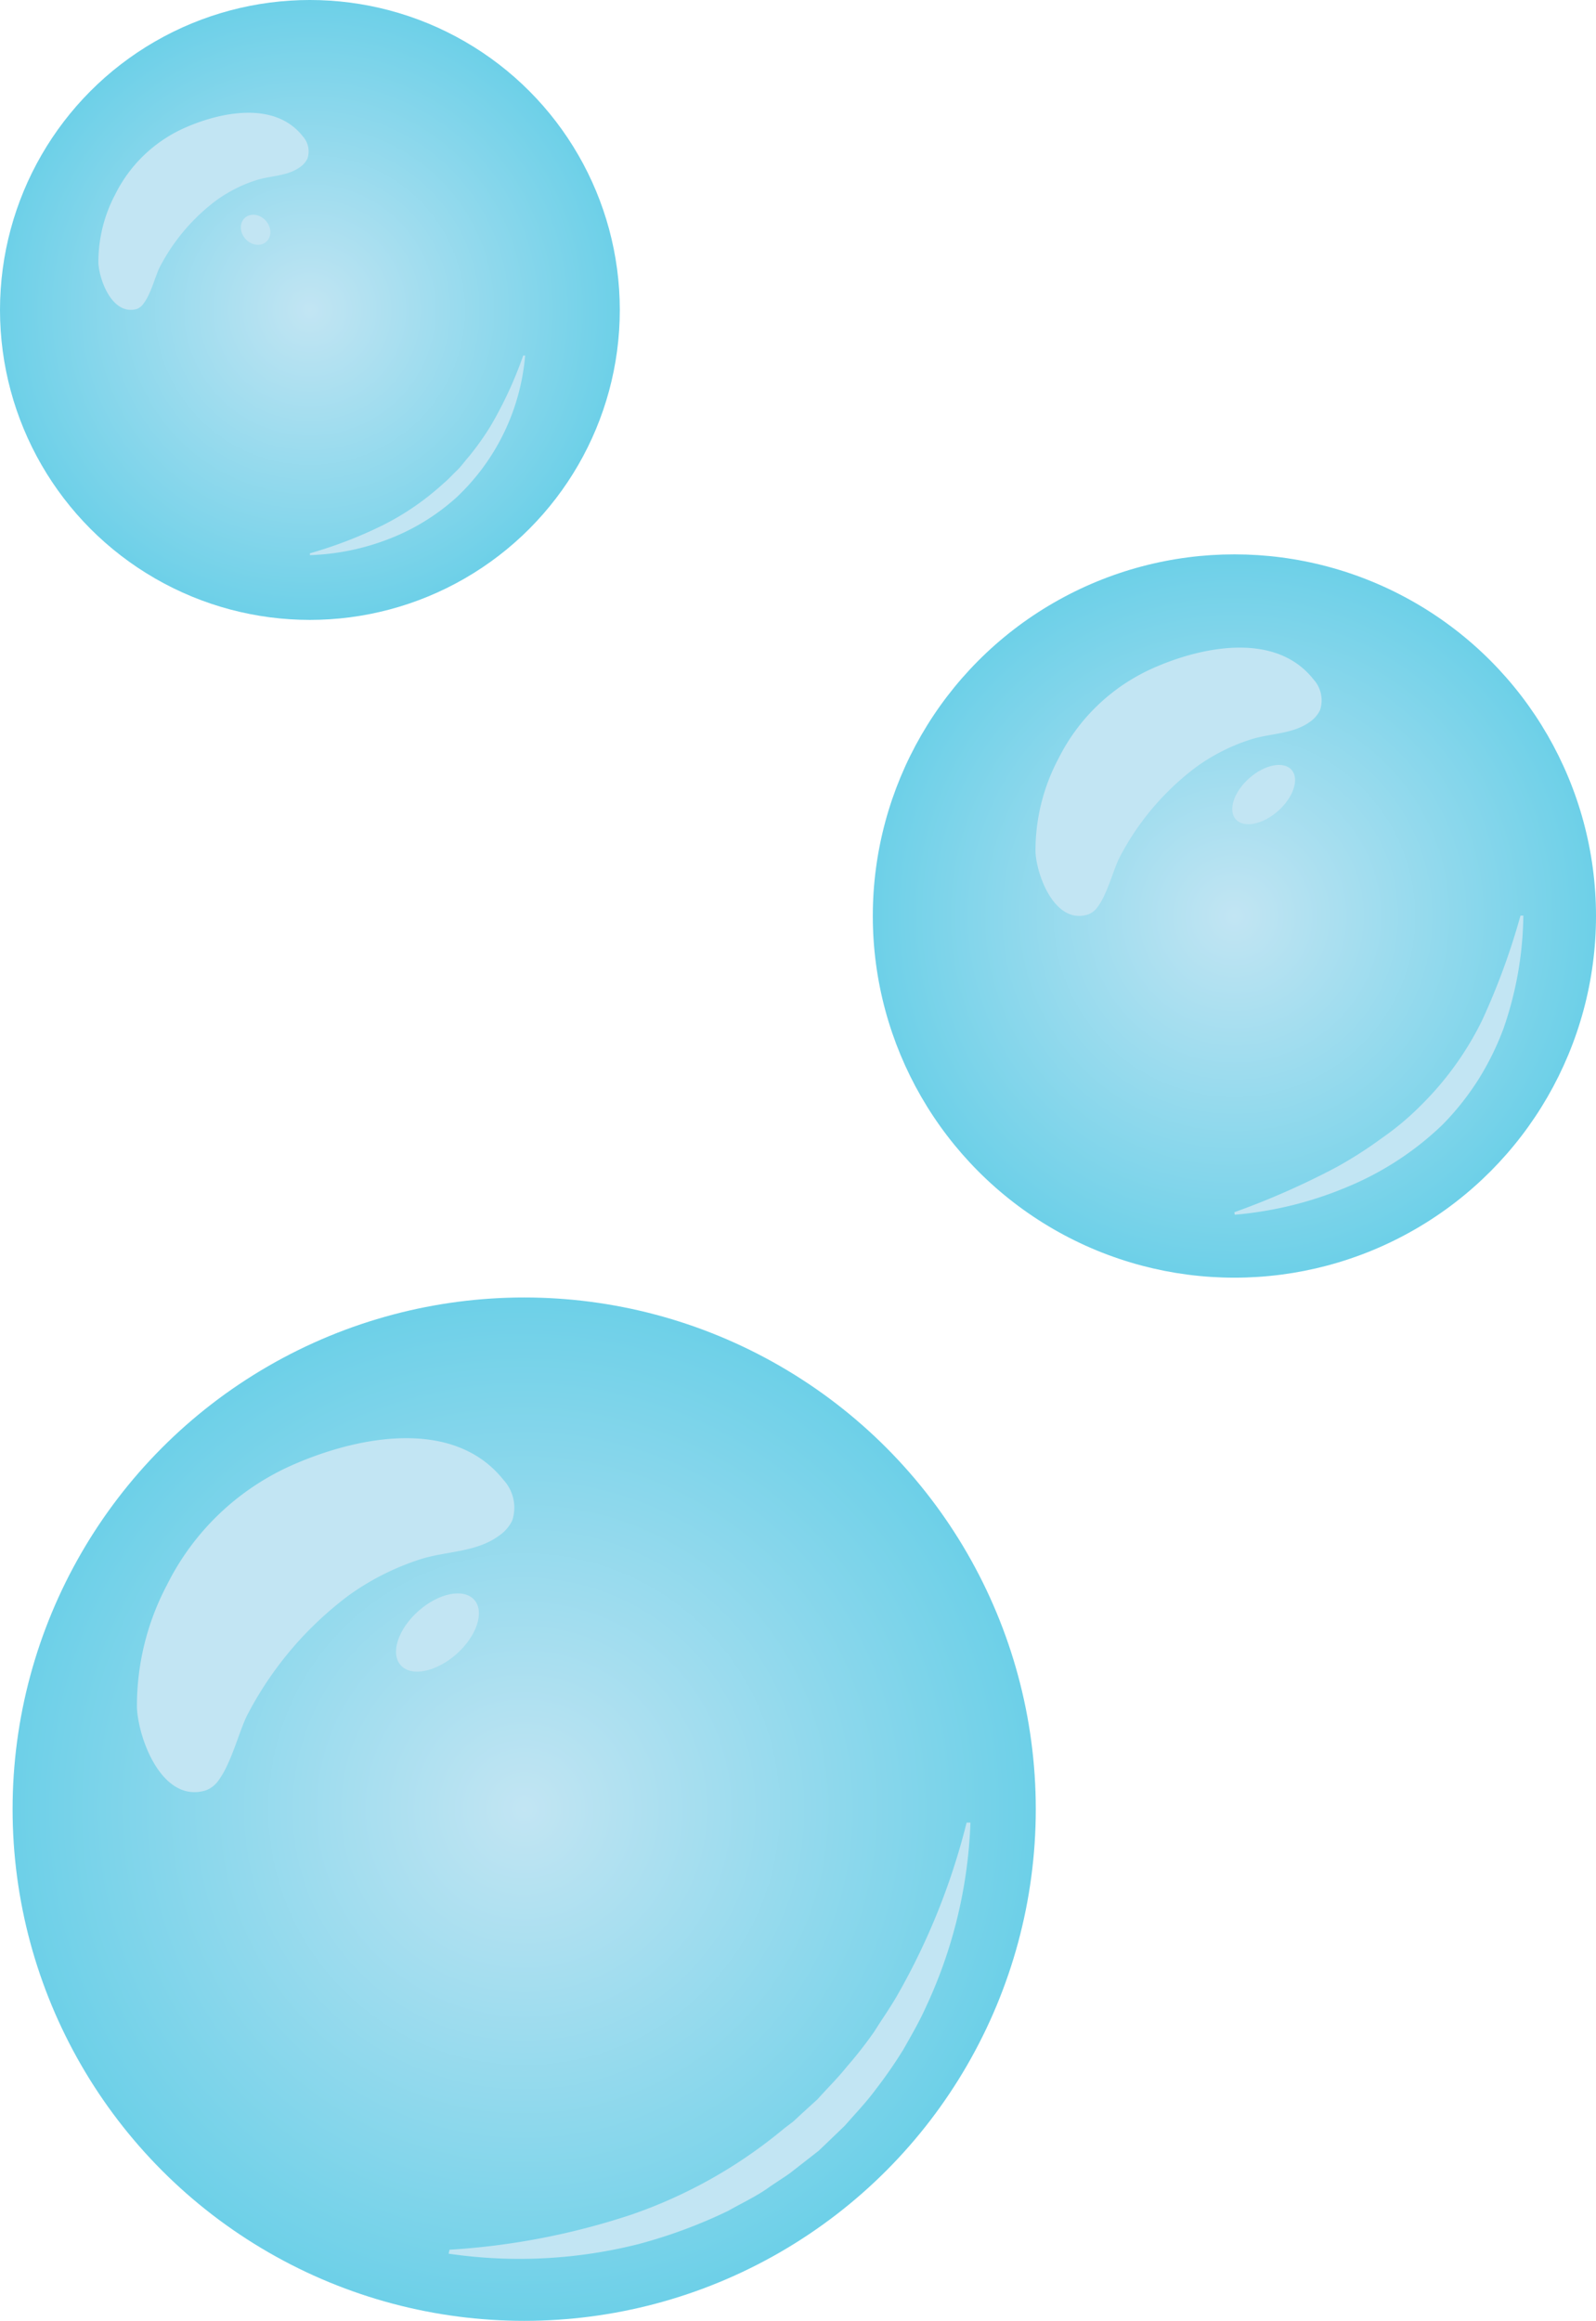 <svg xmlns="http://www.w3.org/2000/svg" xmlns:xlink="http://www.w3.org/1999/xlink" viewBox="0 0 166.09 241.48">
  <defs>
    <style>
      .a {
        fill: url(#a);
      }

      .b {
        fill: #c2e5f3;
      }

      .c {
        fill: url(#b);
      }

      .d {
        fill: url(#c);
      }
    </style>
    <radialGradient id="a" cx="54.55" cy="188.24" r="53.24" gradientUnits="userSpaceOnUse">
      <stop offset="0" stop-color="#c2e5f3"/>
      <stop offset="1" stop-color="#6dd0e8"/>
    </radialGradient>
    <radialGradient id="b" cx="128.46" cy="95.31" r="37.63" xlink:href="#a"/>
    <radialGradient id="c" cx="32.25" cy="32.25" r="32.25" xlink:href="#a"/>
  </defs>
  <g>
    <g>
      <circle class="a" cx="54.55" cy="188.24" r="53.24"/>
      <path class="b" d="M337.19,395.44a74.41,74.41,0,0,0,18.92-3.65,50.5,50.5,0,0,0,15.94-9l.91-.69.84-.78,1.69-1.54c1-1.12,2.1-2.2,3.06-3.4a43.86,43.86,0,0,0,2.83-3.62c.81-1.3,1.72-2.57,2.48-3.92A70.58,70.58,0,0,0,391,351h.4a49.37,49.37,0,0,1-4.66,19.24c-.68,1.52-1.52,2.95-2.34,4.4a48.23,48.23,0,0,1-2.84,4.1c-1,1.36-2.15,2.55-3.24,3.8l-1.8,1.73-.91.87-1,.78-2,1.56c-.68.48-1.38.92-2.07,1.39-1.36,1-2.88,1.68-4.32,2.51a52.77,52.77,0,0,1-9.35,3.47,50.67,50.67,0,0,1-19.77,1Z" transform="translate(-290.41 -161.36)"/>
      <path class="b" d="M313.14,346.62c1.38-1.83,2.21-5.37,3.1-7a36.65,36.65,0,0,1,10.47-12.27,26.9,26.9,0,0,1,7.47-3.76c2.73-.86,5.79-.7,8.17-2.45a4.09,4.09,0,0,0,1.36-1.56,4.25,4.25,0,0,0-.89-4.22c-5.31-6.7-15.67-4.44-22.35-1.4a26.56,26.56,0,0,0-12.68,12.3,26.93,26.93,0,0,0-3.13,12.78c.15,3.26,2.61,9.9,7.09,8.63A2.78,2.78,0,0,0,313.14,346.62Z" transform="translate(-290.41 -161.36)"/>
    </g>
    <ellipse class="b" cx="335.93" cy="331.21" rx="5.12" ry="2.99" transform="translate(-425.59 145.38) rotate(-41.62)"/>
    <g>
      <circle class="c" cx="128.46" cy="95.31" r="37.63"/>
      <path class="b" d="M418.86,287.49a81.24,81.24,0,0,0,10.67-4.71,43.69,43.69,0,0,0,4.68-3,28.9,28.9,0,0,0,4.14-3.48,32.59,32.59,0,0,0,6.29-8.76,72,72,0,0,0,4-10.91h.3a37,37,0,0,1-2.06,11.73,29.13,29.13,0,0,1-2.65,5.37,28.21,28.21,0,0,1-3.74,4.69,31.89,31.89,0,0,1-10,6.49,38.54,38.54,0,0,1-11.58,2.84Z" transform="translate(-290.41 -161.36)"/>
      <path class="b" d="M404.64,255.72c1.05-1.39,1.68-4.07,2.35-5.28a27.71,27.71,0,0,1,7.94-9.3,20.14,20.14,0,0,1,5.67-2.85c2.06-.65,4.39-.53,6.18-1.86a3.11,3.11,0,0,0,1-1.18,3.23,3.23,0,0,0-.68-3.2c-4-5.08-11.88-3.37-16.94-1.06a20.13,20.13,0,0,0-9.61,9.32,20.4,20.4,0,0,0-2.38,9.69c.12,2.47,2,7.5,5.38,6.54A2.12,2.12,0,0,0,404.64,255.72Z" transform="translate(-290.41 -161.36)"/>
      <ellipse class="b" cx="421.92" cy="244.03" rx="3.88" ry="2.27" transform="translate(-345.99 180.48) rotate(-41.62)"/>
    </g>
    <g>
      <circle class="d" cx="32.25" cy="32.25" r="32.25"/>
      <path class="b" d="M322.66,218.93a44.85,44.85,0,0,0,7.58-2.92,27.7,27.7,0,0,0,6.34-4.37c.49-.4.91-.88,1.37-1.32s.85-1,1.25-1.45a28.61,28.61,0,0,0,2.25-3.16,41.81,41.81,0,0,0,3.41-7.36h.2a22.91,22.91,0,0,1-7.13,14.75,22.58,22.58,0,0,1-7.11,4.36,24.78,24.78,0,0,1-8.16,1.66Z" transform="translate(-290.41 -161.36)"/>
      <path class="b" d="M305.37,192.91c.78-1,1.24-3,1.73-3.88a20.41,20.41,0,0,1,5.83-6.83,14.86,14.86,0,0,1,4.17-2.1c1.51-.48,3.22-.39,4.54-1.36a2.27,2.27,0,0,0,.76-.87,2.34,2.34,0,0,0-.5-2.35c-2.95-3.73-8.72-2.47-12.44-.78a14.76,14.76,0,0,0-7.06,6.85,15,15,0,0,0-1.75,7.12c.09,1.82,1.46,5.51,4,4.8A1.5,1.5,0,0,0,305.37,192.91Z" transform="translate(-290.41 -161.36)"/>
      <ellipse class="b" cx="317.01" cy="185.27" rx="1.42" ry="1.67" transform="translate(-333.44 95.96) rotate(-41.62)"/>
    </g>
  </g>
</svg>
